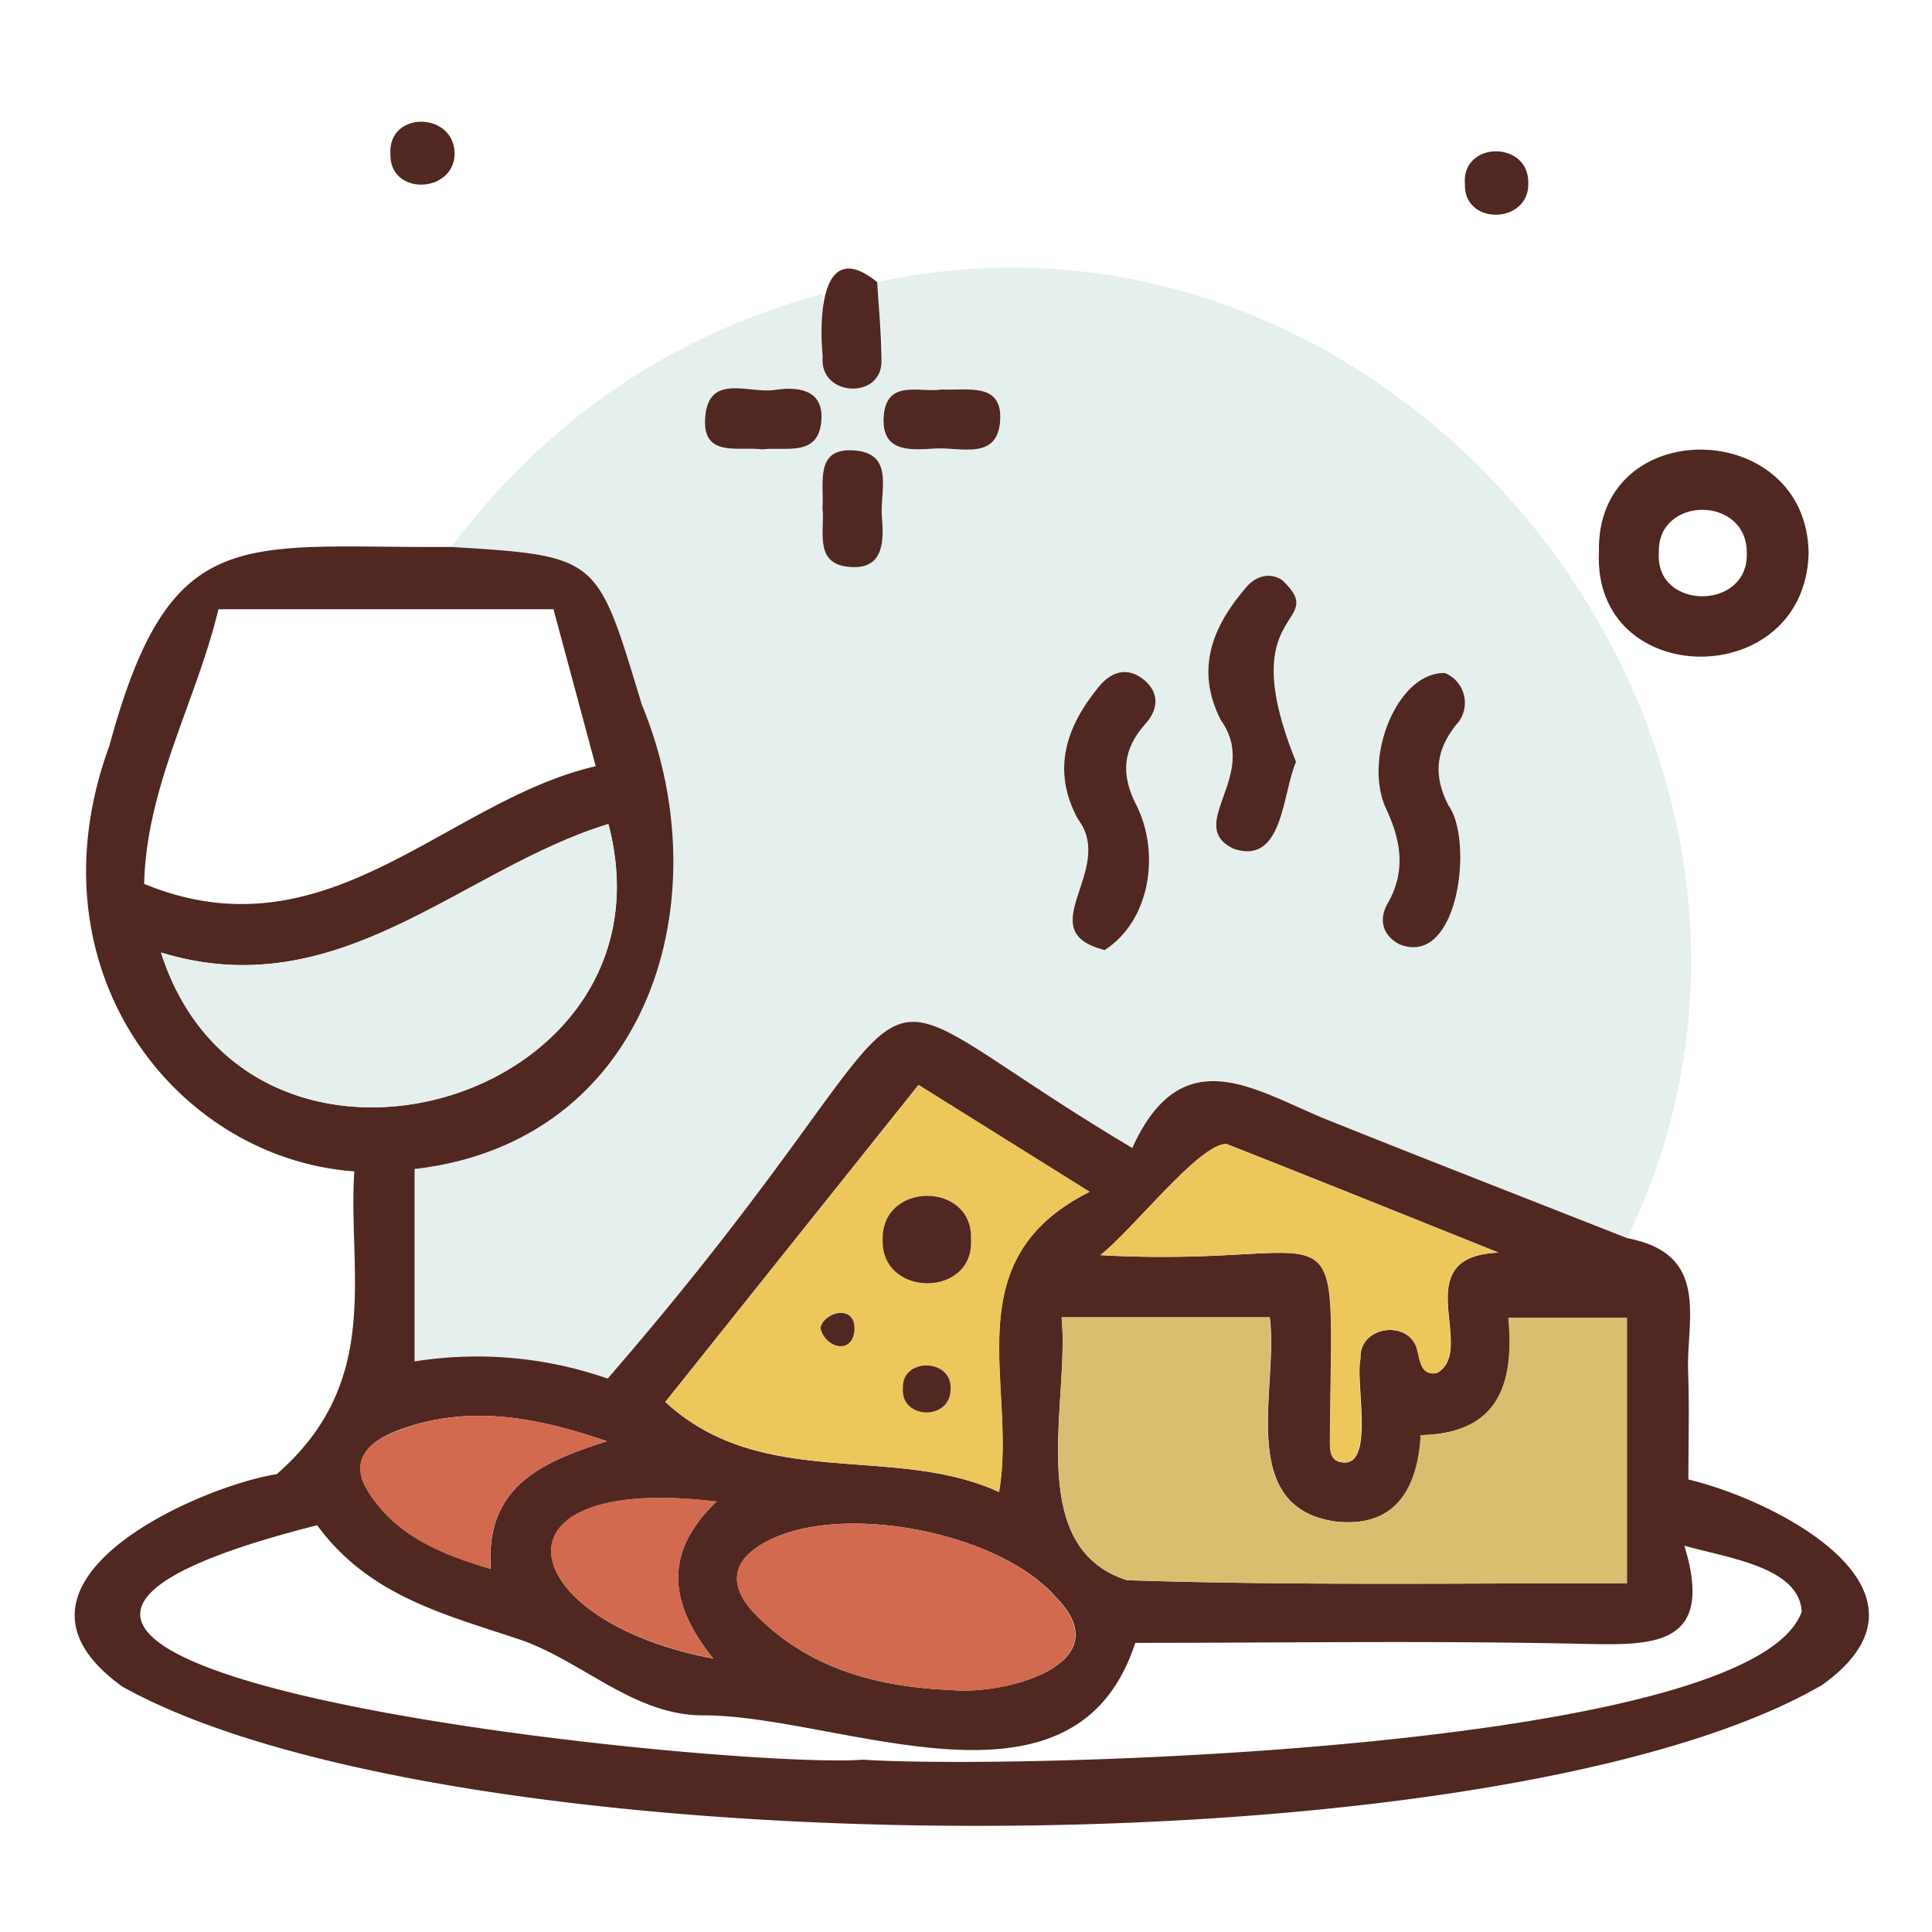 <svg id="Layer_1" data-name="Layer 1" xmlns="http://www.w3.org/2000/svg" viewBox="0 0 384 384"><defs><style>.cls-1{fill:#e5efee;}.cls-2{fill:#502821;}.cls-3{fill:#d9be6f;}.cls-4{fill:#eec75c;}.cls-5{fill:#d16a4e;}</style></defs><path class="cls-1" d="M89.71,108.71c18.88-25.11,43.39-42,73.72-50.3,1,6-3.18,18.07,5.69,18.87,10.42-.31,4.59-14.61,5.22-21.21,105.26-22.67,196,92.94,149.1,190-19.83-7.82-39.71-15.55-59.49-23.48-14.24-5.7-28.92-16.53-38.9,5.55-64.38-38.36-30.21-39.65-104.27,45.83a79,79,0,0,0-38.38-3.41V232.35c46.68-5.4,61.14-53.67,45.17-92.3C118.64,110.71,119.31,110.51,89.71,108.71Zm129.86,80.12c9.15-5.94,11-19.4,6.27-28.84-3.18-6.21-2.61-11.19,1.89-16.2,6.3-6.09-4.47-14.56-9.24-7.41-6.54,7.94-9.56,16.57-4.28,26.37C222,172.91,204.47,185,219.57,188.83Zm38-37.4c-12.75-31.37,6.95-26.86-2.72-36.1-2.25-1.56-5.1-1-7.06,1.24-6.82,7.86-10.35,16.44-5.16,26.58,7.89,11.11-7.38,20.77,2.56,25.56C255.11,172,254.84,157.57,257.6,151.43Zm29.58-17.66c-9.45-.24-16.31,16.93-11.67,26.91,3,6.46,4,12.47.31,18.95-1.84,3.22-.92,6.39,2.45,8.09C289.93,192.28,293,167,288,160.12c-3.27-6.27-2.52-11.38,2-16.65A6.38,6.38,0,0,0,287.18,133.77ZM163.48,101c.51,4.53-2,11.47,6,11.73,6.28.2,6.19-5.48,5.8-10-.45-5.08,2.78-12.91-6-13.22C161.94,89.26,163.8,96.08,163.48,101Zm-12-11.71c4.77-.57,11.6,1.74,11.83-6.25.17-5.71-4.92-6.2-9.26-5.53-5.13.8-13.52-3.67-13.89,6C139.85,90.94,146.85,88.71,151.45,89.31Zm35.69-11.9c-4.2.74-11.31-2.35-11.52,5.91-.18,6.84,5.81,6.07,10.32,5.82,5-.29,12.59,2.5,12.87-5.91C199,76,192.29,77.66,187.14,77.41Z"/><path class="cls-2" d="M89.71,108.71c29.6,1.8,28.93,2,37.86,31.34,16,38.61,1.49,86.93-45.17,92.3v38.24A79,79,0,0,1,120.78,274c74.1-85.51,39.87-84.17,104.27-45.83,10-22.08,24.66-11.25,38.9-5.55,19.78,7.93,39.66,15.66,59.49,23.48,16.58,3.14,11.72,16.13,12.09,26.59.26,7.06.05,14.14.05,21.37,18.12,4.33,52.43,22.38,26.57,40.85-64.81,37.64-272.06,36.89-337.78.35C-4.24,314.74,39.22,295.51,55,293c21.2-18.45,14.1-40.06,15.42-60.18-35.63-2.6-65-40.24-48.68-84.58C33.9,103.3,47.92,109,89.71,108.71ZM225.64,326.53c-12.08,37.23-58.75,14.33-85.94,14.41-13.8,0-24.19-11-36.6-15.14-15-5-29.87-8.71-40.06-22.65-113.48,28.73,81.61,48.68,108.48,46.6,30.19,2,176.69-1.87,186.59-29.42-.54-9-14.95-10.67-23.33-13.12,6.09,20-6,19.84-20.14,19.52C285.14,326.07,255.61,326.53,225.64,326.53Zm97.72-64.64H299.85c1.23,13.19-1.92,23-17.42,23.36-.61,10.92-5.3,18.52-17.05,17.15-19.84-2.88-11.17-26.71-13-40.57H211c1.64,16.76-7.66,45.68,13,52.25,33,1.08,66.12.59,99.36.59ZM110,121.09H43.42c-4.4,18.32-14.3,35.06-14.77,54.59,36.45,15,59.76-16.45,89.75-23.39C115.48,141.41,112.8,131.4,110,121.09Zm88.55,175.47c3.7-21.09-9.34-46,18-59.67l-34-21.24-50.32,63C151.56,296.47,177.54,286.88,198.58,296.56ZM32,189.32c17.58,55,103.65,30,88.92-25.54C91.49,172.8,67.44,200.16,32,189.32Zm157.1,146.59c10.93,1,34-5.21,20.62-18.64-11.12-12.46-40.85-18.48-56.14-11.48-8.12,3.71-9.43,9.12-3.08,15.45C161.35,332.09,175.22,335.33,189.06,335.91Zm29.65-86.44c50.14,2.79,46-13.68,45.62,36.72,0,2.12,0,4.4,2.77,4.49,6.07.34,2.19-16.25,3.29-20.63-.4-6.72,10.23-7.95,11.38-1.3.55,2.17.83,4.7,3.83,4.15,8.13-4.69-6.43-23.21,12.24-23.93-18.78-7.53-36.41-14.64-54.1-21.6C238.35,227.33,225.41,244.15,218.71,249.47Zm-98.09,37c-14.52-5-28.17-7.39-42-2-5.28,2.07-9.39,5.78-5.44,12,5.54,8.79,14.52,12.42,24.33,15.34C96.45,295.53,107.49,290.63,120.62,286.47Zm21.84,12c-47.26-5.77-40.23,23.8-.72,31.18C133,318.8,131.71,308.63,142.46,298.43Z"/><path class="cls-2" d="M359.48,110c-.8,27.61-43,27.21-41.68-.33C317.23,82.16,359.16,82.92,359.48,110Zm-12.29,0c.13-11.65-17.93-11.43-17.47-.12C328.91,121.3,347.5,121.45,347.19,110Z"/><path class="cls-2" d="M174.34,56.07c.31,5.13.84,10.26.86,15.39.38,8.05-12.42,7.53-11.69-.54C162.8,63.47,163.08,46.9,174.34,56.07Z"/><path class="cls-2" d="M90.37,30.55c-.14,7.92-12.91,8.42-12.77.13C77,22,90.25,22.1,90.37,30.55Z"/><path class="cls-2" d="M303.76,36.4c.22,8.15-12.81,8.5-12.6.23C290.42,28,303.91,27.86,303.76,36.4Z"/><path class="cls-2" d="M219.57,188.83c-15.1-3.77,2.43-15.93-5.36-26.08-5.28-9.8-2.26-18.43,4.28-26.37,2.47-3,5.66-3.81,8.77-1.35s3.11,5.82.47,8.76c-4.5,5-5.07,10-1.89,16.19C230.61,169.42,228.72,182.9,219.57,188.83Z"/><path class="cls-2" d="M257.6,151.43c-2.75,6.16-2.5,20.6-12.38,17.28-9.92-4.72,5.31-14.51-2.56-25.56-5.19-10.14-1.66-18.72,5.16-26.58,2-2.25,4.81-2.8,7.06-1.24C264.55,124.53,244.86,120.09,257.6,151.43Z"/><path class="cls-2" d="M287.18,133.77a6.38,6.38,0,0,1,2.74,9.7c-4.48,5.27-5.23,10.38-2,16.65,5,6.91,2,32.14-9.69,27.6-3.37-1.7-4.29-4.87-2.45-8.09,3.7-6.48,2.71-12.49-.31-18.95C270.87,150.7,277.73,133.53,287.18,133.77Z"/><path class="cls-2" d="M163.48,101c.32-4.94-1.54-11.76,5.8-11.5,8.78.31,5.55,8.14,6,13.22.39,4.53.48,10.21-5.8,10C161.5,112.49,164,105.55,163.48,101Z"/><path class="cls-2" d="M151.45,89.31c-4.6-.6-11.6,1.63-11.32-5.81.37-9.64,8.76-5.17,13.89-6,4.34-.67,9.43-.18,9.26,5.53C163.05,91.05,156.22,88.74,151.45,89.31Z"/><path class="cls-2" d="M187.14,77.41c5.15.25,11.9-1.44,11.67,5.82-.28,8.41-7.86,5.62-12.87,5.91-4.51.25-10.5,1-10.32-5.82C175.83,75.06,182.94,78.15,187.14,77.41Z"/><path class="cls-3" d="M323.36,261.89v52.78c-33.24,0-66.32.49-99.36-.59-20.64-6.59-11.32-35.46-13-52.25h41.3c1.88,13.85-6.79,37.7,13,40.57,11.75,1.37,16.44-6.23,17.05-17.15,15.5-.36,18.65-10.17,17.42-23.36Z"/><path class="cls-4" d="M198.58,296.56c-21-9.68-47-.09-66.31-17.92l50.32-63,34,21.24C189.24,250.56,202.28,275.47,198.58,296.56Zm-23.15-50.1c-.24,11.57,18.23,11.43,17.56-.08C193.54,234.83,175.14,234.72,175.43,246.46ZM188.94,276c.24-6.12-9.79-6.19-9.48-.06C179,282.18,189,282.52,188.94,276Zm-19.1-11.76c.12-5.15-6.05-3.5-6.77-.37C163.82,267.84,169.5,269.52,169.84,264.26Z"/><path class="cls-1" d="M32,189.32c35.48,10.84,59.53-16.52,88.92-25.54C135.6,219.36,49.51,244.28,32,189.32Z"/><path class="cls-5" d="M189.06,335.91c-13.84-.58-27.71-3.82-38.6-14.67-6.35-6.33-5-11.74,3.08-15.45,15.29-7,45-1,56.14,11.48C223,330.71,200,337,189.06,335.91Z"/><path class="cls-4" d="M218.71,249.47c6.67-5.3,19.65-22.14,25-22.1,17.69,7,35.32,14.07,54.1,21.6-18.67.73-4.1,19.23-12.24,23.93-3,.55-3.28-2-3.83-4.15-1.15-6.65-11.77-5.42-11.38,1.3-1.07,4.35,2.73,21.08-3.29,20.63-2.8-.09-2.77-2.37-2.77-4.48C264.69,235.8,268.85,252.25,218.71,249.47Z"/><path class="cls-5" d="M120.62,286.47c-13.13,4.16-24.17,9.06-23.12,25.41-9.81-2.92-18.79-6.55-24.33-15.34-4-6.25.16-10,5.44-12C92.45,279.08,106.1,281.43,120.62,286.47Z"/><path class="cls-5" d="M142.46,298.43c-10.75,10.2-9.43,20.37-.72,31.18C102.12,322.18,95.3,292.65,142.46,298.43Z"/><path class="cls-2" d="M175.43,246.46c-.29-11.74,18.11-11.63,17.56-.08C193.66,257.89,175.19,258,175.43,246.46Z"/><path class="cls-2" d="M188.94,276c.07,6.5-9.95,6.16-9.48-.06C179.15,269.83,189.18,269.9,188.94,276Z"/><path class="cls-2" d="M169.84,264.28c-.35,5.23-6,3.55-6.77-.39C163.8,260.75,170,259.11,169.84,264.28Z"/></svg>